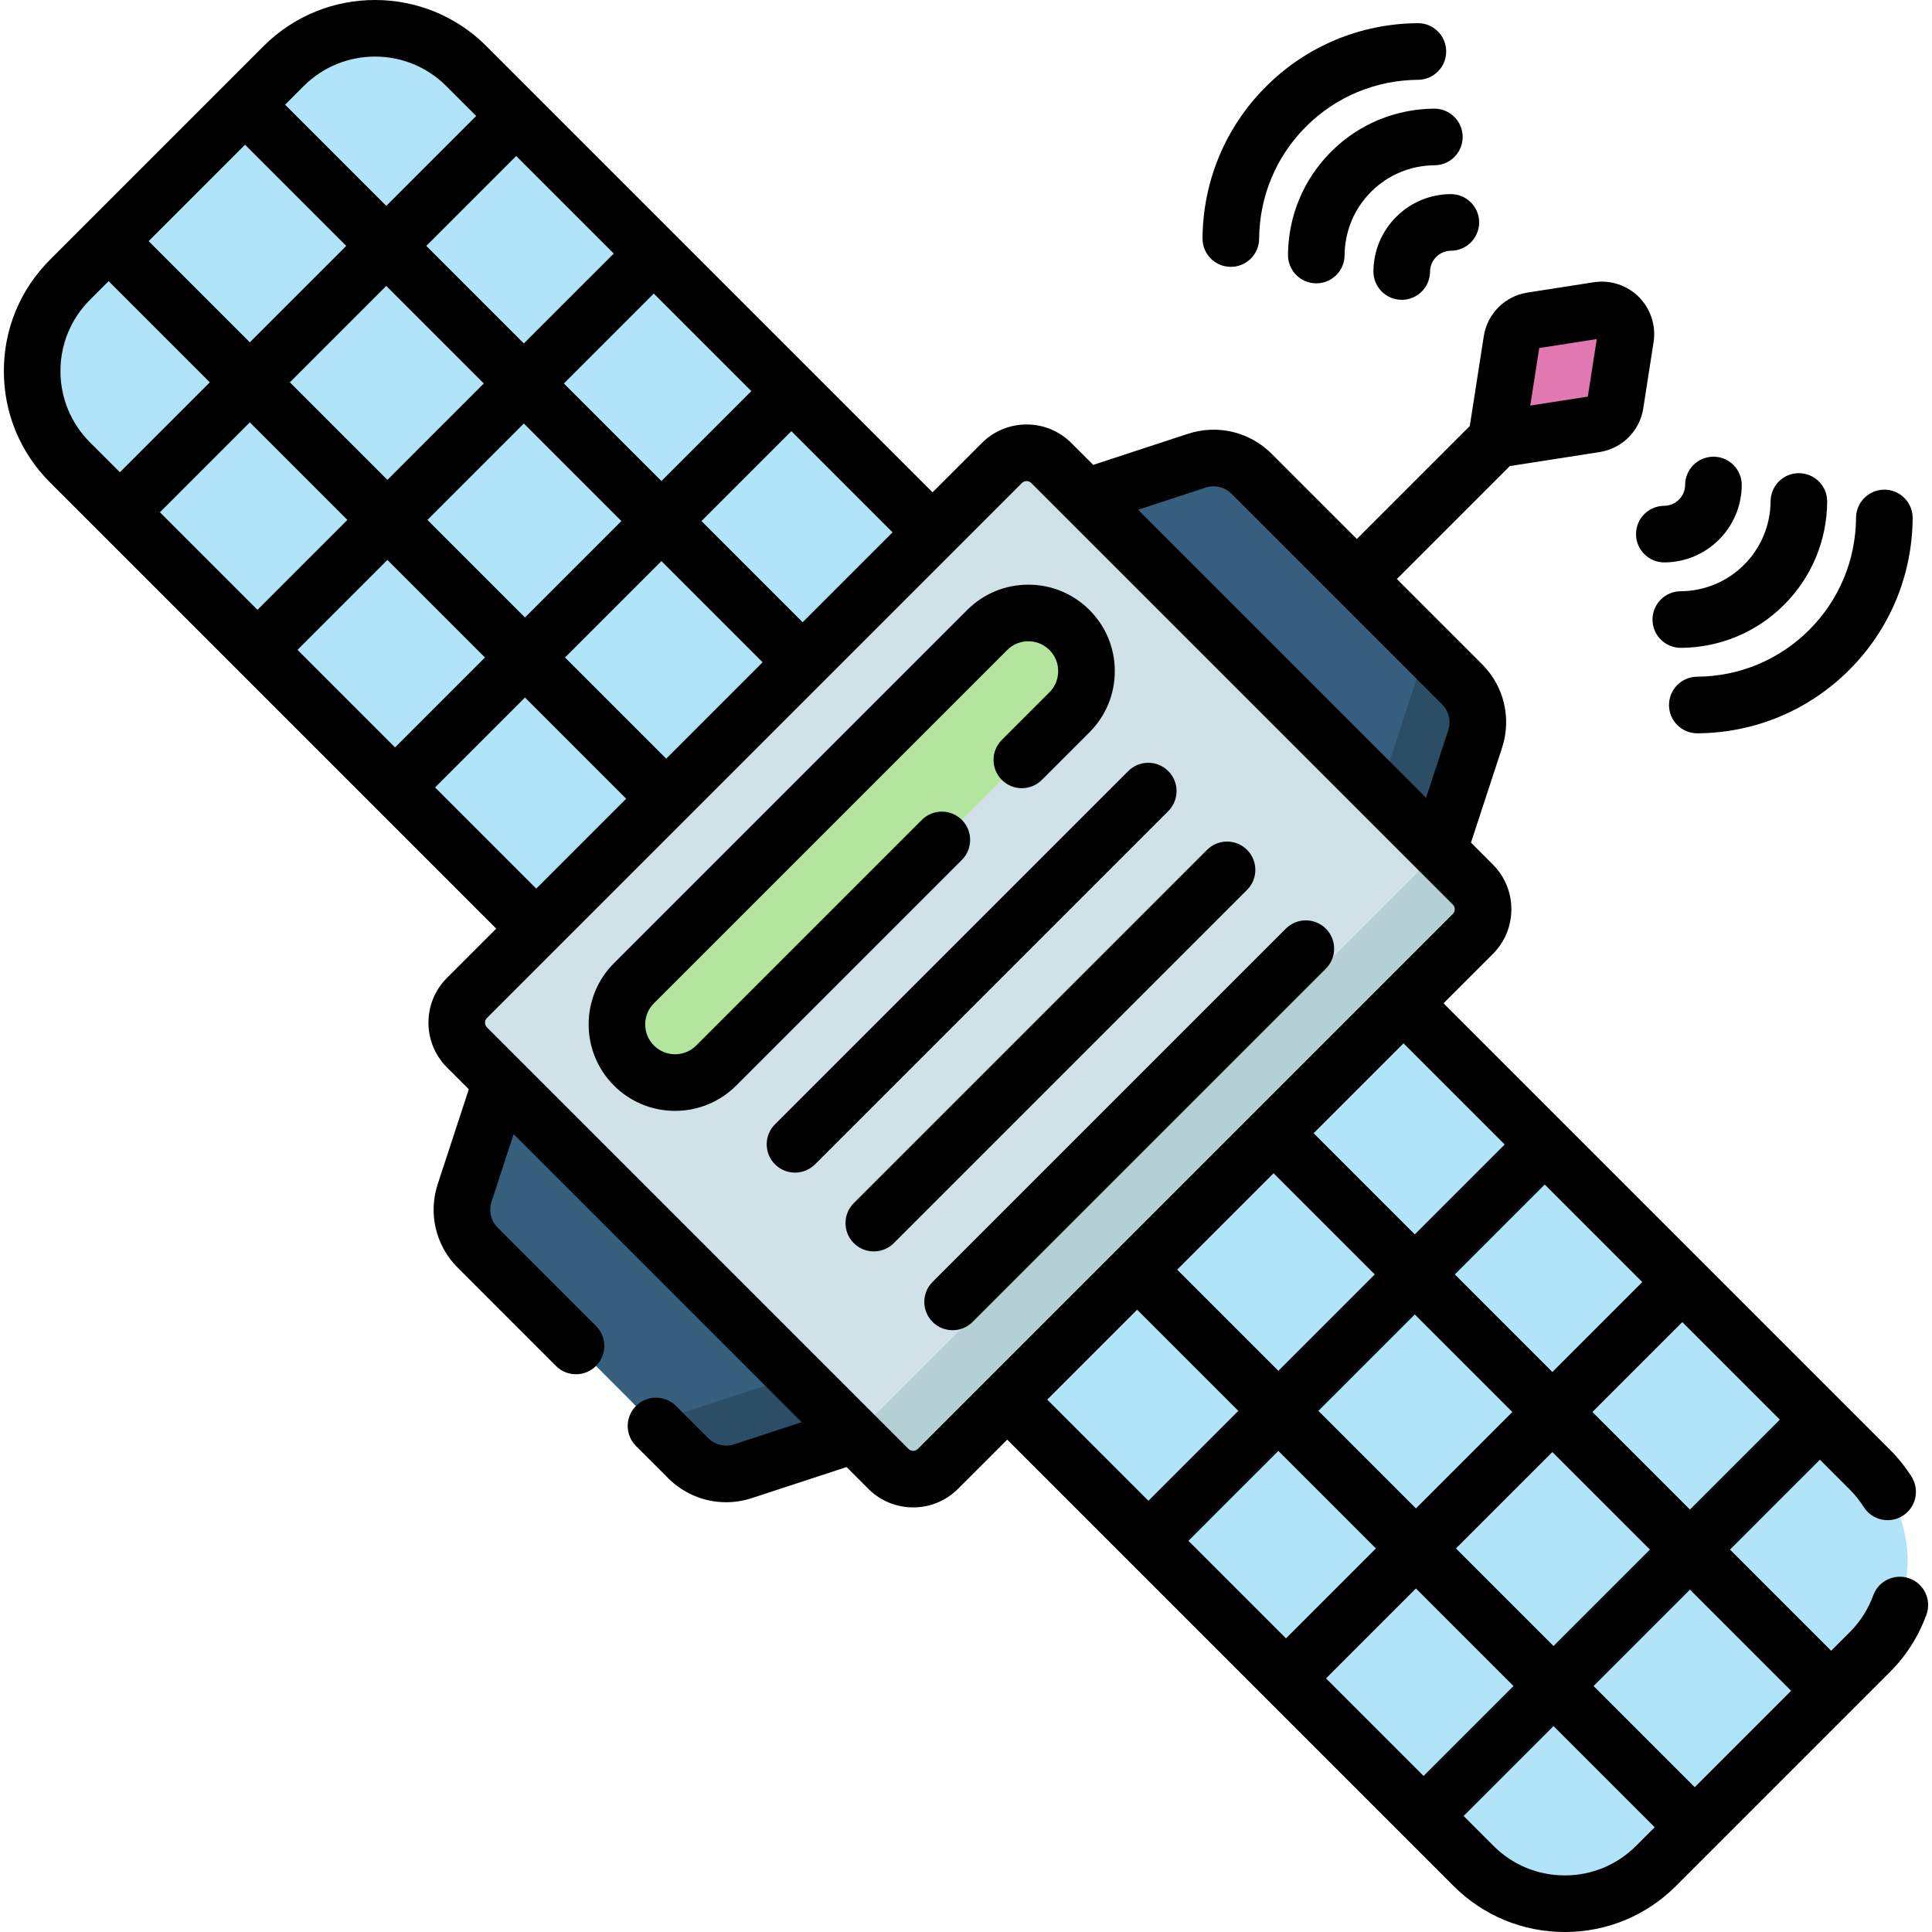 <svg id="Capa_1" enable-background="new 0 0 511.98 511.98" height="512" viewBox="0 0 511.98 511.98" width="512" xmlns="http://www.w3.org/2000/svg"><g><path d="m235.434 389.253-111.687-111.687c-3.622-3.622-3.622-9.496 0-13.118l141.743-141.742c3.622-3.622 9.496-3.622 13.118 0l111.687 111.687c3.622 3.622 3.622 9.496 0 13.118l-141.743 141.742c-3.622 3.622-9.495 3.622-13.118 0z" fill="#d0e2e7"/><path d="m390.294 234.393-15.474-15.474c3.622 3.622 3.622 9.496 0 13.118l-141.741 141.742c-3.622 3.622-9.496 3.623-13.118 0l15.474 15.474c3.623 3.623 9.496 3.622 13.118 0l141.742-141.742c3.622-3.623 3.622-9.496-.001-13.118z" fill="#b4d0d5"/><path d="m381.246 225.344-93.59-93.59 29.485-9.665c5.115-1.677 10.738-.334 14.545 3.472l55.753 55.753c3.806 3.806 5.149 9.43 3.472 14.545z" fill="#365e7d"/><path d="m390.91 195.859c1.677-5.115.334-10.738-3.472-14.545l-15.608-15.608c3.806 3.806 5.149 9.43 3.472 14.545l-9.665 29.485 15.608 15.608z" fill="#2b4d66"/><path d="m132.796 286.615 93.59 93.59-29.485 9.665c-5.115 1.677-10.738.334-14.545-3.472l-55.753-55.753c-3.806-3.806-5.149-9.43-3.472-14.545z" fill="#365e7d"/><path d="m210.778 364.597-29.485 9.665c-5.115 1.677-10.738.334-14.545-3.472l15.608 15.608c3.806 3.806 9.429 5.149 14.544 3.472l29.485-9.664z" fill="#2b4d66"/><path d="m142.108 246.087-123.568-123.567c-13.359-13.359-13.359-35.018 0-48.377l56.644-56.644c13.359-13.359 35.018-13.359 48.377 0l123.568 123.568z" fill="#b1e4f9"/><path d="m266.913 370.892 123.568 123.568c13.359 13.359 35.018 13.359 48.377 0l56.644-56.644c13.359-13.359 13.359-35.018 0-48.377l-123.568-123.568z" fill="#b1e4f9"/><path d="m167.994 282.365c-6.021-6.021-6.021-15.782 0-21.803l93.61-93.61c6.021-6.021 15.782-6.021 21.803 0 6.021 6.021 6.021 15.782 0 21.803l-93.61 93.61c-6.021 6.021-15.782 6.021-21.803 0z" fill="#b3e59f"/><path d="m422.724 112.39-26.196 4.083 4.083-26.196c.428-2.748 2.584-4.904 5.333-5.333l17.547-2.735c4.278-.667 7.968 3.023 7.302 7.302l-2.735 17.547c-.429 2.748-2.585 4.904-5.334 5.332z" fill="#e278b1"/><g><path d="m309.591 204.332c-2.929-2.928-7.677-2.928-10.607 0l-93.61 93.609c-2.929 2.93-2.929 7.678 0 10.607 1.465 1.464 3.384 2.196 5.304 2.196 1.919 0 3.839-.732 5.304-2.196l93.61-93.609c2.928-2.929 2.928-7.677-.001-10.607z"/><path d="m330.471 225.212c-2.93-2.928-7.678-2.928-10.607 0l-93.609 93.61c-2.929 2.93-2.929 7.678 0 10.607 1.465 1.464 3.385 2.196 5.304 2.196s3.839-.732 5.304-2.196l93.609-93.61c2.927-2.929 2.927-7.677-.001-10.607z"/><path d="m351.352 246.093c-2.93-2.928-7.678-2.928-10.607 0l-93.609 93.609c-2.929 2.93-2.929 7.678 0 10.607 1.465 1.464 3.385 2.196 5.304 2.196s3.839-.732 5.304-2.196l93.609-93.609c2.927-2.929 2.927-7.677-.001-10.607z"/><path d="m326.114 70.715h.058c4.115 0 7.468-3.32 7.499-7.443.085-11.243 4.492-21.796 12.41-29.713 7.917-7.918 18.47-12.325 29.715-12.411 4.142-.032 7.474-3.415 7.442-7.558-.032-4.142-3.415-7.519-7.558-7.442-15.207.116-29.486 6.084-40.207 16.804-10.721 10.721-16.688 25-16.803 40.207-.03 4.141 3.303 7.525 7.444 7.556z"/><path d="m380.05 28.795c-10.329.078-20.03 4.133-27.315 11.416-7.284 7.285-11.339 16.985-11.417 27.316-.031 4.142 3.301 7.525 7.443 7.557h.058c4.115 0 7.468-3.32 7.499-7.443.048-6.367 2.543-12.341 7.023-16.822 4.482-4.481 10.456-6.976 16.822-7.023 4.143-.031 7.475-3.415 7.443-7.557-.031-4.123-3.383-7.443-7.499-7.443h-.057z"/><path d="m384.418 51.438c-5.45.042-10.572 2.185-14.424 6.034-3.85 3.85-5.992 8.973-6.034 14.423-.031 4.143 3.301 7.525 7.442 7.558h.059c4.115 0 7.468-3.32 7.499-7.442.011-1.488.594-2.884 1.641-3.93 1.048-1.048 2.444-1.632 3.933-1.643 4.142-.032 7.474-3.415 7.442-7.558-.031-4.122-3.384-7.442-7.499-7.442z"/><path d="m449.729 179.329c-4.142.031-7.475 3.415-7.443 7.557.031 4.123 3.383 7.443 7.499 7.443h.058c15.207-.115 29.486-6.082 40.207-16.803 10.721-10.722 16.688-25.001 16.804-40.208.031-4.142-3.302-7.525-7.443-7.557h-.058c-4.115 0-7.468 3.32-7.499 7.443-.085 11.243-4.492 21.796-12.411 29.714-7.919 7.919-18.471 12.326-29.714 12.411z"/><path d="m437.916 164.239c.031 4.123 3.383 7.443 7.499 7.443h.058c10.331-.078 20.031-4.133 27.316-11.418 7.283-7.284 11.338-16.985 11.416-27.314.031-4.142-3.301-7.525-7.443-7.557-4.141-.064-7.524 3.301-7.557 7.443-.048 6.366-2.542 12.34-7.023 16.821s-10.455 6.977-16.822 7.024c-4.143.033-7.475 3.417-7.444 7.558z"/><path d="m433.548 141.598c.031 4.122 3.384 7.442 7.499 7.442h.059c5.45-.042 10.573-2.185 14.423-6.034s5.992-8.973 6.034-14.424c.031-4.143-3.301-7.525-7.442-7.558h-.059c-4.115 0-7.468 3.32-7.499 7.442-.011 1.488-.594 2.885-1.642 3.932-1.047 1.048-2.442 1.631-3.931 1.642-4.141.032-7.473 3.415-7.442 7.558z"/><path d="m506.019 418.282c-3.892-1.413-8.195.596-9.61 4.487-1.339 3.683-3.428 6.961-6.21 9.743l-4.941 4.941-26.813-26.812 23.827-23.827 7.926 7.926c1.383 1.384 2.624 2.938 3.689 4.619 2.218 3.498 6.852 4.536 10.351 2.319 3.498-2.218 4.536-6.852 2.319-10.351-1.655-2.61-3.59-5.03-5.751-7.193-5.82-5.82-114.227-114.226-118.265-118.264l13.057-13.057c3.168-3.169 4.913-7.382 4.913-11.863s-1.745-8.694-4.913-11.862l-5.789-5.789 8.229-25.104c2.571-7.846.543-16.346-5.295-22.185l-22.573-22.573 29.933-29.932 23.777-3.706h.001c5.997-.936 10.653-5.593 11.586-11.588l2.734-17.547c.681-4.366-.778-8.839-3.902-11.964-3.125-3.124-7.594-4.583-11.964-3.902l-17.545 2.733c-5.997.934-10.654 5.59-11.59 11.589l-3.705 23.777-29.933 29.933-22.573-22.573c-5.839-5.838-14.341-7.864-22.184-5.295l-25.105 8.229-5.788-5.788c-3.168-3.169-7.381-4.915-11.862-4.915s-8.694 1.746-11.863 4.914l-13.057 13.057-118.266-118.265c-16.263-16.26-42.722-16.259-58.984 0-6.985 6.985-46.975 46.977-56.643 56.645-7.878 7.878-12.216 18.352-12.216 29.492s4.339 21.614 12.216 29.492l118.263 118.265-13.057 13.057c-6.54 6.54-6.54 17.183 0 23.726l5.789 5.789-8.229 25.103c-2.572 7.847-.543 16.347 5.296 22.184l26.033 26.034c2.929 2.929 7.678 2.93 10.606.001 2.93-2.929 2.93-7.678.001-10.606l-26.034-26.035c-1.817-1.817-2.449-4.462-1.648-6.904l5.864-17.887 76.331 76.33-17.887 5.864c-2.443.797-5.089.168-6.906-1.649l-8.516-8.515c-2.928-2.928-7.677-2.929-10.606.001-2.929 2.929-2.929 7.678.001 10.606l8.515 8.514c4.164 4.166 9.685 6.393 15.356 6.393 2.277 0 4.579-.359 6.827-1.096l25.105-8.229 5.79 5.79c3.271 3.27 7.566 4.905 11.862 4.905s8.592-1.636 11.862-4.905l13.058-13.058c16.287 16.288 105.679 105.68 118.264 118.265 7.878 7.877 18.352 12.216 29.492 12.216s21.614-4.339 29.492-12.216l56.645-56.645c4.344-4.345 7.607-9.468 9.7-15.227 1.415-3.894-.594-8.197-4.487-9.612zm-98.123-326.052 15.251-2.377-2.377 15.251-15.251 2.377zm-88.419 36.987c2.443-.801 5.089-.169 6.905 1.648l27.867 27.867c.003.003.006.007.009.01s.007.006.01.009l27.867 27.867c1.817 1.816 2.449 4.463 1.648 6.905l-5.863 17.888-76.331-76.331zm155.173 318.844-25.547 25.547-26.813-26.813 25.547-25.547zm-123.252-3.29 23.826-23.826 25.851 25.851-23.826 23.826zm-36.458-36.458 23.826-23.826 25.851 25.851-23.826 23.826zm22.56-97.401 26.813 26.813-25.547 25.547-26.813-26.813zm37.421 37.42 25.851 25.851-25.547 25.547-25.851-25.851zm60.284-8.583-23.826 23.826-25.851-25.851 23.826-23.826zm-49.373 70.589 25.547-25.547 25.851 25.851-25.547 25.547zm62.005-10.304-25.851-25.851 23.826-23.826 25.851 25.851zm-49.09-96.743-23.826 23.826-26.813-26.812 23.826-23.826zm-319.91-131.082 23.826-23.826 25.851 25.851-23.826 23.826zm-36.458-36.458 23.826-23.826 25.851 25.851-23.826 23.826zm22.56-97.401 26.813 26.813-25.548 25.547-26.812-26.812zm37.42 37.42 25.851 25.851-25.547 25.547-25.851-25.851zm60.285-8.582-23.826 23.826-25.851-25.852 23.826-23.826zm36.458 36.458-23.826 23.826-25.851-25.851 23.826-23.826zm-85.832 34.13 25.547-25.547 25.851 25.851-25.547 25.547zm62.006 10.911 26.812 26.812-25.547 25.547-26.812-26.812zm37.42 16.205-26.812-26.812 23.826-23.826 26.812 26.812zm-113.323-149.9c6.838 0 13.679 2.604 18.885 7.81l7.927 7.927-23.826 23.826-26.813-26.813 4.94-4.94c5.208-5.207 12.046-7.81 18.887-7.81zm-83.352 83.339c0-7.134 2.778-13.841 7.823-18.885l4.941-4.941 26.812 26.812-23.826 23.826-7.928-7.928c-5.044-5.043-7.822-11.75-7.822-18.884zm99.274 110.337 23.826-23.826 26.812 26.812-23.826 23.826zm127.953 175.281c-.691.693-1.818.693-2.51 0l-9.048-9.048s-.001-.001-.001-.001l-93.59-93.59c-.005-.005-.01-.008-.015-.013l-9.034-9.034c-.692-.692-.692-1.819 0-2.512l141.743-141.741c.43-.431.92-.521 1.256-.521.335 0 .825.091 1.255.521l111.688 111.687c.43.43.52.92.52 1.255 0 .336-.09.826-.521 1.256zm58.098-36.882 26.813 26.813-23.826 23.826-26.813-26.813zm113.323 149.913c-7.134 0-13.841-2.778-18.885-7.823l-7.928-7.928 23.826-23.826 26.813 26.813-4.941 4.941c-5.044 5.044-11.751 7.823-18.885 7.823z"/><path d="m254.889 217.273c-2.93-2.928-7.678-2.928-10.607 0l-59.788 59.789c-1.495 1.496-3.482 2.319-5.598 2.319s-4.103-.823-5.598-2.319c-1.496-1.495-2.319-3.483-2.319-5.598s.823-4.104 2.319-5.599l93.609-93.609c1.495-1.496 3.483-2.319 5.598-2.319s4.103.823 5.598 2.319c1.496 1.495 2.319 3.483 2.319 5.598s-.823 4.103-2.319 5.598l-12.617 12.617c-2.929 2.93-2.929 7.678 0 10.607 2.93 2.928 7.678 2.928 10.607 0l12.617-12.617c4.328-4.329 6.712-10.084 6.712-16.205s-2.384-11.876-6.712-16.205c-4.329-4.328-10.084-6.712-16.205-6.712s-11.876 2.384-16.205 6.712l-93.609 93.609c-8.936 8.936-8.936 23.476 0 32.411 4.329 4.328 10.084 6.712 16.205 6.712s11.876-2.384 16.205-6.712l59.788-59.789c2.928-2.93 2.928-7.678 0-10.607z"/></g></g></svg>